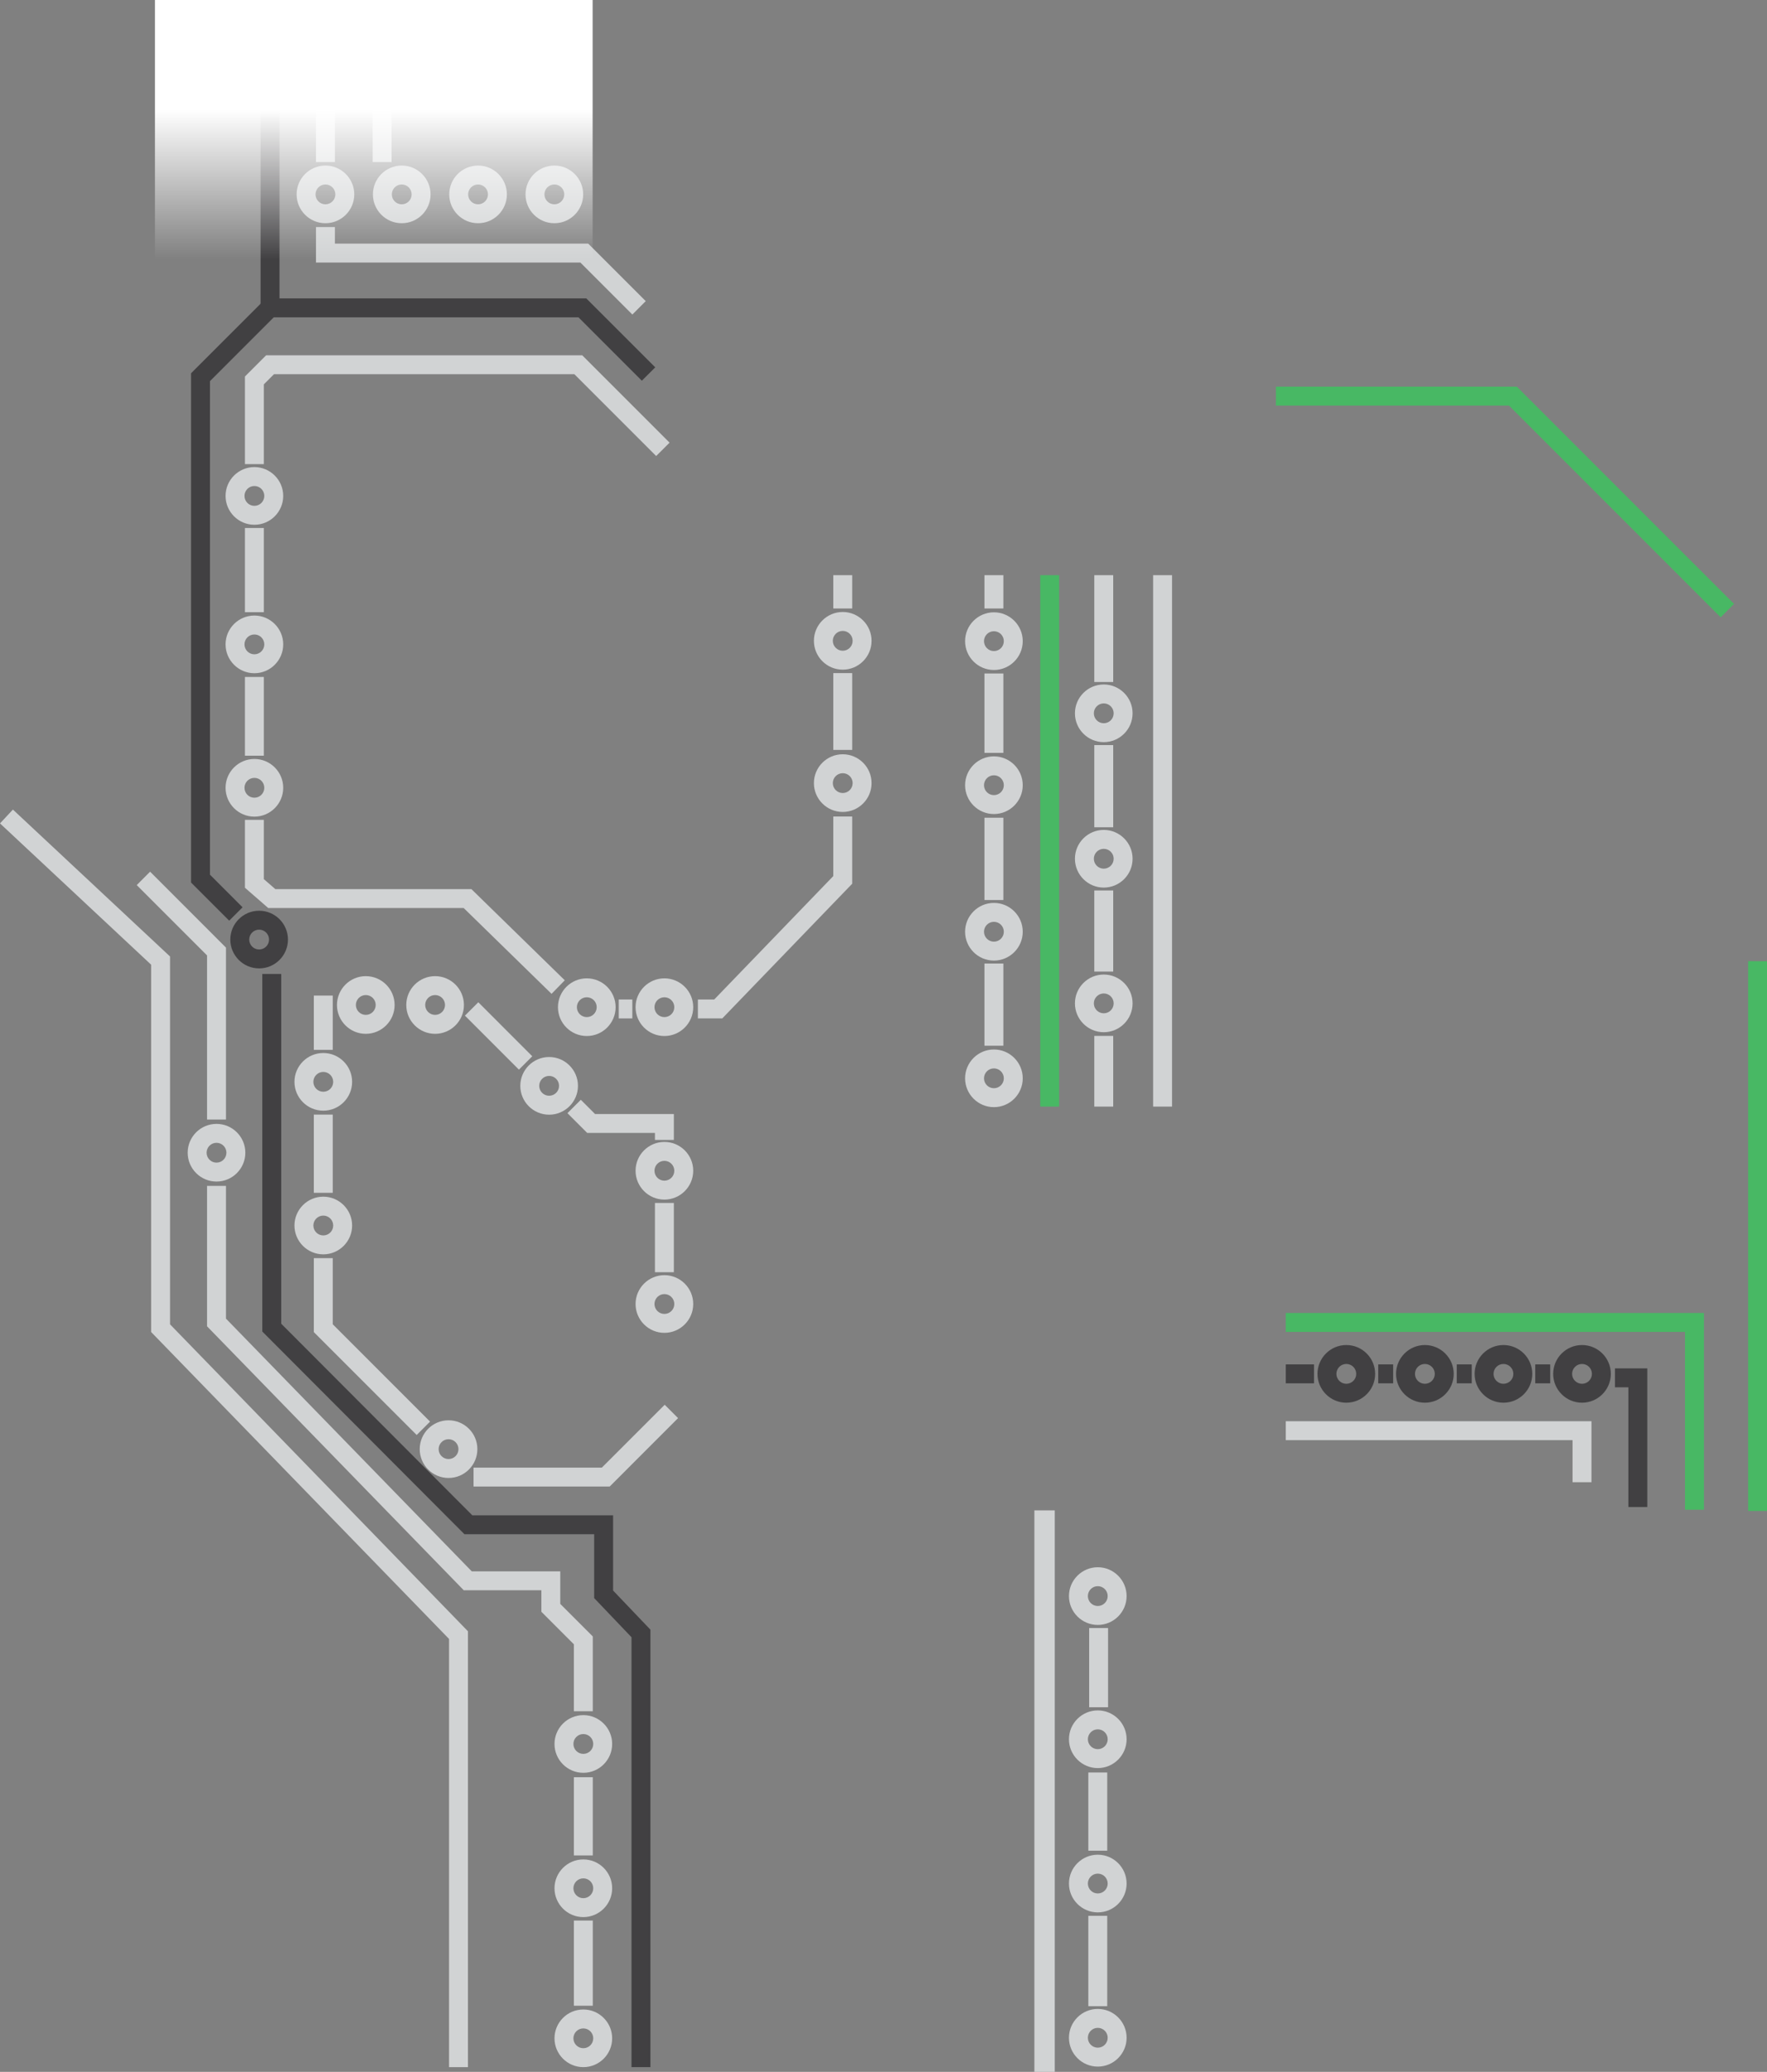 <svg width="1300" height="1524" viewBox="0 0 1300 1524" fill="none" xmlns="http://www.w3.org/2000/svg">
<rect x="0" y="0" width="1300" height="1524" fill="#808080" stroke="none"/>
<path d="M1265.91 454.081L1110.17 298.329H938.709V284.409H1115.94L1275.74 444.226L1265.91 454.081Z" fill="#48B864"/>
<path d="M1300.05 707H1286.13V1111.43H1300.05V707Z" fill="#48B864"/>
<path d="M815.219 1197.54H801.302V1255.82H815.219V1197.54Z" fill="#D1D3D4"/>
<path d="M478.52 1520.55H464.603V1204.32L437.141 1175.53V1128.54H341.707L192.981 979.448V716.421H206.898V973.695L347.478 1114.62H451.058V1169.96L478.52 1198.75V1520.55Z" fill="#414042"/>
<path d="M465.234 231.366L426.99 193.114H232.468V167.038H246.385V179.195H432.761L475.068 221.511L465.234 231.366Z" fill="#D1D3D4"/>
<path d="M246.385 66H232.468V119.192H246.385V66Z" fill="#D1D3D4"/>
<path d="M288.081 66H274.164V119.192H288.081V66Z" fill="#D1D3D4"/>
<path d="M472.211 280.048L425.58 233.408H191.72V66H205.637V219.488H431.333L482.065 270.212L472.211 280.048Z" fill="#414042"/>
<path d="M168.618 677.223L140.562 649.161V274.573L193.019 222.104L202.854 231.96L154.478 280.345V643.408L178.453 667.387L168.618 677.223Z" fill="#414042"/>
<path d="M194.113 341.406H180.196V276.948L195.802 261.34H428.345L492.604 325.612L482.751 335.448L422.574 275.26H201.573L194.113 282.721V341.406Z" fill="#D1D3D4"/>
<path d="M194.113 388.38H180.196V450.313H194.113V388.38Z" fill="#D1D3D4"/>
<path d="M194.113 497.957H180.196V555.882H194.113V497.957Z" fill="#D1D3D4"/>
<path d="M405.781 731.048L341.132 667.926H197.342L180.196 653.004V603.079H194.113V646.676L202.556 654.007H346.81L415.504 721.081L405.781 731.048Z" fill="#D1D3D4"/>
<path d="M531.386 749.123H513.442V735.203H525.467L613.051 644.428V600.59H626.968V650.052L531.386 749.123Z" fill="#D1D3D4"/>
<path d="M626.97 495.118H613.053V551.614H626.97V495.118Z" fill="#D1D3D4"/>
<path d="M862.276 423.088H848.359V814H862.276V423.088Z" fill="#D1D3D4"/>
<path d="M819.003 423.087H805.086V501.669H819.003V423.087Z" fill="#D1D3D4"/>
<path d="M819.003 548.068H805.086V608.517H819.003V548.068Z" fill="#D1D3D4"/>
<path d="M819.003 655.007H805.086V714.677H819.003V655.007Z" fill="#D1D3D4"/>
<path d="M819.003 762H805.086V813.999H819.003V762Z" fill="#D1D3D4"/>
<path d="M738.193 495.395H724.276V553.802H738.193V495.395Z" fill="#D1D3D4"/>
<path d="M738.193 601.5H724.276V662.041H738.193V601.5Z" fill="#D1D3D4"/>
<path d="M738.193 708.775H724.276V769.206H738.193V708.775Z" fill="#D1D3D4"/>
<path d="M738.193 423.087H724.276V447.586H738.193V423.087Z" fill="#D1D3D4"/>
<path d="M626.97 423.087H613.053V447.586H626.97V423.087Z" fill="#D1D3D4"/>
<path d="M779.22 423.088H765.303V814H779.22V423.088Z" fill="#48B864"/>
<path d="M731.235 814.399C719.545 814.399 710.025 804.878 710.025 793.185C710.025 781.493 719.545 771.972 731.235 771.972C742.925 771.972 752.444 781.493 752.444 793.185C752.444 804.878 742.925 814.399 731.235 814.399ZM731.235 785.891C727.208 785.891 723.942 789.158 723.942 793.185C723.942 797.213 727.208 800.479 731.235 800.479C735.262 800.479 738.527 797.213 738.527 793.185C738.527 789.158 735.262 785.891 731.235 785.891Z" fill="#D1D3D4"/>
<path d="M429.162 1304.04C417.471 1304.04 407.952 1294.52 407.952 1282.82C407.952 1271.13 417.471 1261.61 429.162 1261.61C440.852 1261.61 450.371 1271.13 450.371 1282.82C450.371 1294.52 440.87 1304.04 429.162 1304.04ZM429.162 1275.53C425.135 1275.53 421.869 1278.8 421.869 1282.82C421.869 1286.85 425.135 1290.12 429.162 1290.12C433.188 1290.12 436.454 1286.85 436.454 1282.82C436.454 1278.8 433.188 1275.53 429.162 1275.53Z" fill="#D1D3D4"/>
<path d="M429.162 1410.18C417.471 1410.18 407.952 1400.66 407.952 1388.97C407.952 1377.28 417.471 1367.75 429.162 1367.75C440.852 1367.75 450.371 1377.28 450.371 1388.97C450.371 1400.66 440.87 1410.18 429.162 1410.18ZM429.162 1381.67C425.135 1381.67 421.869 1384.94 421.869 1388.97C421.869 1393 425.135 1396.26 429.162 1396.26C433.188 1396.26 436.454 1393 436.454 1388.97C436.454 1384.94 433.188 1381.67 429.162 1381.67Z" fill="#D1D3D4"/>
<path d="M429.162 1520.55C417.471 1520.55 407.952 1511.03 407.952 1499.34C407.952 1487.65 417.471 1478.13 429.162 1478.13C440.852 1478.13 450.371 1487.65 450.371 1499.34C450.371 1511.03 440.87 1520.55 429.162 1520.55ZM429.162 1492.05C425.135 1492.05 421.869 1495.31 421.869 1499.34C421.869 1503.37 425.135 1506.63 429.162 1506.63C433.188 1506.63 436.454 1503.37 436.454 1499.34C436.454 1495.31 433.188 1492.05 429.162 1492.05Z" fill="#D1D3D4"/>
<path d="M731.235 706.584C719.545 706.584 710.025 697.063 710.025 685.371C710.025 673.678 719.545 664.157 731.235 664.157C742.925 664.157 752.444 673.678 752.444 685.371C752.444 697.063 742.925 706.584 731.235 706.584ZM731.235 678.077C727.208 678.077 723.942 681.343 723.942 685.371C723.942 689.398 727.208 692.665 731.235 692.665C735.262 692.665 738.527 689.398 738.527 685.371C738.527 681.343 735.262 678.077 731.235 678.077Z" fill="#D1D3D4"/>
<path d="M731.235 598.792C719.545 598.792 710.025 589.271 710.025 577.578C710.025 565.886 719.545 556.365 731.235 556.365C742.925 556.365 752.444 565.886 752.444 577.578C752.444 589.271 742.925 598.792 731.235 598.792ZM731.235 570.284C727.208 570.284 723.942 573.551 723.942 577.578C723.942 581.606 727.208 584.872 731.235 584.872C735.262 584.872 738.527 581.606 738.527 577.578C738.527 573.551 735.262 570.284 731.235 570.284Z" fill="#D1D3D4"/>
<path d="M620.009 597.252C608.319 597.252 598.8 587.73 598.8 576.038C598.8 564.345 608.319 554.824 620.009 554.824C631.699 554.824 641.219 564.345 641.219 576.038C641.219 587.73 631.718 597.252 620.009 597.252ZM620.009 568.744C615.983 568.744 612.717 572.01 612.717 576.038C612.717 580.065 615.983 583.332 620.009 583.332C624.036 583.332 627.302 580.065 627.302 576.038C627.302 572.01 624.036 568.744 620.009 568.744Z" fill="#D1D3D4"/>
<path d="M431.705 762.078C420.014 762.078 410.495 752.557 410.495 740.864C410.495 729.172 420.014 719.651 431.705 719.651C443.395 719.651 452.914 729.172 452.914 740.864C452.914 752.557 443.413 762.078 431.705 762.078ZM431.705 733.571C427.678 733.571 424.412 736.837 424.412 740.864C424.412 744.892 427.678 748.158 431.705 748.158C435.731 748.158 438.997 744.892 438.997 740.864C438.997 736.837 435.731 733.571 431.705 733.571Z" fill="#D1D3D4"/>
<path d="M404 819.947C392.309 819.947 382.79 810.426 382.79 798.733C382.79 787.041 392.309 777.52 404 777.52C415.69 777.52 425.209 787.041 425.209 798.733C425.209 810.426 415.69 819.947 404 819.947ZM404 791.421C399.973 791.421 396.707 794.687 396.707 798.715C396.707 802.742 399.973 806.009 404 806.009C408.026 806.009 411.292 802.742 411.292 798.715C411.292 794.687 408.026 791.421 404 791.421Z" fill="#D1D3D4"/>
<path d="M488.801 980.414C477.111 980.414 467.592 970.893 467.592 959.2C467.592 947.507 477.111 937.986 488.801 937.986C500.492 937.986 510.011 947.507 510.011 959.2C510.011 970.893 500.492 980.414 488.801 980.414ZM488.801 951.906C484.775 951.906 481.509 955.173 481.509 959.2C481.509 963.227 484.775 966.494 488.801 966.494C492.828 966.494 496.094 963.227 496.094 959.2C496.094 955.173 492.828 951.906 488.801 951.906Z" fill="#D1D3D4"/>
<path d="M488.801 882.4C477.111 882.4 467.592 872.879 467.592 861.186C467.592 849.494 477.111 839.973 488.801 839.973C500.492 839.973 510.011 849.494 510.011 861.186C510.011 872.879 500.492 882.4 488.801 882.4ZM488.801 853.892C484.775 853.892 481.509 857.159 481.509 861.186C481.509 865.214 484.775 868.48 488.801 868.48C492.828 868.48 496.094 865.214 496.094 861.186C496.094 857.159 492.828 853.892 488.801 853.892Z" fill="#D1D3D4"/>
<path d="M187.155 600.703C175.465 600.703 165.945 591.182 165.945 579.49C165.945 567.797 175.465 558.276 187.155 558.276C198.845 558.276 208.364 567.797 208.364 579.49C208.364 591.182 198.845 600.703 187.155 600.703ZM187.155 572.196C183.128 572.196 179.862 575.462 179.862 579.49C179.862 583.517 183.128 586.783 187.155 586.783C191.181 586.783 194.447 583.517 194.447 579.49C194.447 575.462 191.181 572.196 187.155 572.196Z" fill="#D1D3D4"/>
<path d="M190.644 712.339C178.954 712.339 169.435 702.818 169.435 691.126C169.435 679.433 178.954 669.912 190.644 669.912C202.334 669.912 211.853 679.433 211.853 691.126C211.853 702.818 202.334 712.339 190.644 712.339ZM190.644 683.832C186.617 683.832 183.352 687.098 183.352 691.126C183.352 695.153 186.617 698.42 190.644 698.42C194.671 698.42 197.937 695.153 197.937 691.126C197.937 687.098 194.652 683.832 190.644 683.832Z" fill="#414042"/>
<path d="M159.285 869.13C147.594 869.13 138.075 859.608 138.075 847.916C138.075 836.223 147.594 826.702 159.285 826.702C170.975 826.702 180.494 836.223 180.494 847.916C180.494 859.608 170.975 869.13 159.285 869.13ZM159.285 840.622C155.258 840.622 151.992 843.888 151.992 847.916C151.992 851.943 155.258 855.21 159.285 855.21C163.311 855.21 166.577 851.943 166.577 847.916C166.577 843.888 163.311 840.622 159.285 840.622Z" fill="#D1D3D4"/>
<path d="M237.85 816.996C226.16 816.996 216.641 807.475 216.641 795.782C216.641 784.089 226.16 774.568 237.85 774.568C249.54 774.568 259.06 784.089 259.06 795.782C259.06 807.475 249.54 816.996 237.85 816.996ZM237.85 788.488C233.823 788.488 230.558 791.755 230.558 795.782C230.558 799.809 233.823 803.076 237.85 803.076C241.877 803.076 245.143 799.809 245.143 795.782C245.143 791.755 241.858 788.488 237.85 788.488Z" fill="#D1D3D4"/>
<path d="M269.117 760.464C257.426 760.464 247.907 750.943 247.907 739.251C247.907 727.558 257.426 718.037 269.117 718.037C280.807 718.037 290.326 727.558 290.326 739.251C290.326 750.943 280.807 760.464 269.117 760.464ZM269.117 731.938C265.09 731.938 261.824 735.205 261.824 739.232C261.824 743.26 265.09 746.526 269.117 746.526C273.143 746.526 276.409 743.26 276.409 739.232C276.409 735.205 273.143 731.938 269.117 731.938Z" fill="#D1D3D4"/>
<path d="M320.109 760.464C308.419 760.464 298.899 750.943 298.899 739.251C298.899 727.558 308.419 718.037 320.109 718.037C331.799 718.037 341.318 727.558 341.318 739.251C341.318 750.943 331.799 760.464 320.109 760.464ZM320.109 731.938C316.082 731.938 312.816 735.205 312.816 739.232C312.816 743.26 316.082 746.526 320.109 746.526C324.135 746.526 327.401 743.26 327.401 739.232C327.401 735.205 324.135 731.938 320.109 731.938Z" fill="#D1D3D4"/>
<path d="M237.85 922.675C226.16 922.675 216.641 913.154 216.641 901.462C216.641 889.769 226.16 880.248 237.85 880.248C249.54 880.248 259.06 889.769 259.06 901.462C259.06 913.154 249.54 922.675 237.85 922.675ZM237.85 894.168C233.823 894.168 230.558 897.434 230.558 901.462C230.558 905.489 233.823 908.756 237.85 908.756C241.877 908.756 245.143 905.489 245.143 901.462C245.143 897.434 241.858 894.168 237.85 894.168Z" fill="#D1D3D4"/>
<path d="M329.999 1087.17C318.309 1087.17 308.79 1077.65 308.79 1065.95C308.79 1054.26 318.309 1044.74 329.999 1044.74C341.69 1044.74 351.209 1054.26 351.209 1065.95C351.209 1077.65 341.69 1087.17 329.999 1087.17ZM329.999 1058.66C325.973 1058.66 322.707 1061.93 322.707 1065.95C322.707 1069.98 325.973 1073.25 329.999 1073.25C334.026 1073.25 337.292 1069.98 337.292 1065.95C337.292 1061.93 334.008 1058.66 329.999 1058.66Z" fill="#D1D3D4"/>
<path d="M187.155 495.211C175.465 495.211 165.945 485.689 165.945 473.997C165.945 462.304 175.465 452.783 187.155 452.783C198.845 452.783 208.364 462.304 208.364 473.997C208.364 485.689 198.845 495.211 187.155 495.211ZM187.155 466.703C183.128 466.703 179.862 469.969 179.862 473.997C179.862 478.024 183.128 481.291 187.155 481.291C191.181 481.291 194.447 478.024 194.447 473.997C194.447 469.969 191.181 466.703 187.155 466.703Z" fill="#D1D3D4"/>
<path d="M187.155 386.006C175.465 386.006 165.945 376.485 165.945 364.792C165.945 353.1 175.465 343.579 187.155 343.579C198.845 343.579 208.364 353.1 208.364 364.792C208.364 376.485 198.845 386.006 187.155 386.006ZM187.155 357.498C183.128 357.498 179.862 360.765 179.862 364.792C179.862 368.82 183.128 372.086 187.155 372.086C191.181 372.086 194.447 368.82 194.447 364.792C194.447 360.765 191.181 357.498 187.155 357.498Z" fill="#D1D3D4"/>
<path d="M488.801 762.078C477.111 762.078 467.592 752.557 467.592 740.864C467.592 729.172 477.111 719.651 488.801 719.651C500.492 719.651 510.011 729.172 510.011 740.864C510.011 752.557 500.492 762.078 488.801 762.078ZM488.801 733.571C484.775 733.571 481.509 736.837 481.509 740.864C481.509 744.892 484.775 748.158 488.801 748.158C492.828 748.158 496.094 744.892 496.094 740.864C496.094 736.837 492.828 733.571 488.801 733.571Z" fill="#D1D3D4"/>
<path d="M620.009 492.593C608.319 492.593 598.8 483.072 598.8 471.38C598.8 459.687 608.319 450.166 620.009 450.166C631.699 450.166 641.219 459.687 641.219 471.38C641.219 483.072 631.718 492.593 620.009 492.593ZM620.009 464.086C615.983 464.086 612.717 467.352 612.717 471.38C612.717 475.407 615.983 478.674 620.009 478.674C624.036 478.674 627.302 475.407 627.302 471.38C627.302 467.352 624.036 464.086 620.009 464.086Z" fill="#D1D3D4"/>
<path d="M239.427 164.2C227.737 164.2 218.218 154.679 218.218 142.986C218.218 131.294 227.737 121.772 239.427 121.772C251.117 121.772 260.637 131.294 260.637 142.986C260.637 154.679 251.117 164.2 239.427 164.2ZM239.427 135.692C235.401 135.692 232.135 138.959 232.135 142.986C232.135 147.014 235.401 150.28 239.427 150.28C243.454 150.28 246.72 147.014 246.72 142.986C246.72 138.959 243.454 135.692 239.427 135.692Z" fill="#D1D3D4"/>
<path d="M295.559 164.2C283.869 164.2 274.35 154.679 274.35 142.986C274.35 131.294 283.869 121.772 295.559 121.772C307.249 121.772 316.769 131.294 316.769 142.986C316.769 154.679 307.268 164.2 295.559 164.2ZM295.559 135.692C291.532 135.692 288.267 138.959 288.267 142.986C288.267 147.014 291.532 150.28 295.559 150.28C299.586 150.28 302.852 147.014 302.852 142.986C302.852 138.959 299.586 135.692 295.559 135.692Z" fill="#D1D3D4"/>
<path d="M351.708 164.2C340.018 164.2 330.499 154.679 330.499 142.986C330.499 131.294 340.018 121.772 351.708 121.772C363.399 121.772 372.918 131.294 372.918 142.986C372.918 154.679 363.399 164.2 351.708 164.2ZM351.708 135.692C347.682 135.692 344.416 138.959 344.416 142.986C344.416 147.014 347.682 150.28 351.708 150.28C355.735 150.28 359.001 147.014 359.001 142.986C359.001 138.959 355.735 135.692 351.708 135.692Z" fill="#D1D3D4"/>
<path d="M407.84 164.2C396.15 164.2 386.631 154.679 386.631 142.986C386.631 131.294 396.15 121.772 407.84 121.772C419.531 121.772 429.05 131.294 429.05 142.986C429.05 154.679 419.549 164.2 407.84 164.2ZM407.84 135.692C403.814 135.692 400.548 138.959 400.548 142.986C400.548 147.014 403.814 150.28 407.84 150.28C411.867 150.28 415.133 147.014 415.133 142.986C415.133 138.959 411.867 135.692 407.84 135.692Z" fill="#D1D3D4"/>
<path d="M812.045 545.915C800.355 545.915 790.836 536.394 790.836 524.701C790.836 513.009 800.355 503.488 812.045 503.488C823.736 503.488 833.255 513.009 833.255 524.701C833.255 536.394 823.754 545.915 812.045 545.915ZM812.045 517.408C808.019 517.408 804.753 520.674 804.753 524.701C804.753 528.729 808.019 531.995 812.045 531.995C816.072 531.995 819.338 528.729 819.338 524.701C819.338 520.674 816.072 517.408 812.045 517.408Z" fill="#D1D3D4"/>
<path d="M812.045 652.891C800.355 652.891 790.836 643.37 790.836 631.678C790.836 619.985 800.355 610.464 812.045 610.464C823.736 610.464 833.255 619.985 833.255 631.678C833.255 643.37 823.754 652.891 812.045 652.891ZM812.045 624.384C808.019 624.384 804.753 627.65 804.753 631.678C804.753 635.705 808.019 638.972 812.045 638.972C816.072 638.972 819.338 635.705 819.338 631.678C819.338 627.65 816.072 624.384 812.045 624.384Z" fill="#D1D3D4"/>
<path d="M812.045 759.275C800.355 759.275 790.836 749.754 790.836 738.062C790.836 726.369 800.355 716.848 812.045 716.848C823.736 716.848 833.255 726.369 833.255 738.062C833.255 749.754 823.754 759.275 812.045 759.275ZM812.045 730.768C808.019 730.768 804.753 734.034 804.753 738.062C804.753 742.089 808.019 745.356 812.045 745.356C816.072 745.356 819.338 742.089 819.338 738.062C819.338 734.034 816.072 730.768 812.045 730.768Z" fill="#D1D3D4"/>
<path d="M731.235 492.833C719.545 492.833 710.025 483.312 710.025 471.619C710.025 459.927 719.545 450.406 731.235 450.406C742.925 450.406 752.444 459.927 752.444 471.619C752.444 483.312 742.925 492.833 731.235 492.833ZM731.235 464.325C727.208 464.325 723.942 467.592 723.942 471.619C723.942 475.647 727.208 478.913 731.235 478.913C735.262 478.913 738.527 475.647 738.527 471.619C738.527 467.592 735.262 464.325 731.235 464.325Z" fill="#D1D3D4"/>
<path d="M465.216 735.205H455.215V749.124H465.216V735.205Z" fill="#D1D3D4"/>
<path d="M166.244 823.511H152.327V702.799L100.593 651.055L110.427 641.2L166.244 697.027V823.511Z" fill="#D1D3D4"/>
<path d="M436.121 1258.75H422.204V1209.51L398.285 1185.57V1169.76H341.189L152.326 975.606V872.322H166.243V969.946L347.071 1155.84H412.202V1179.82L436.121 1203.74V1258.75Z" fill="#D1D3D4"/>
<path d="M344.287 1520.56H330.37V1205.58L111.187 979.802V709.611L0 605.678L9.501 595.507L125.104 703.58V974.16L344.287 1199.94V1520.56Z" fill="#D1D3D4"/>
<path d="M436.119 1307.27H422.202V1364.82H436.119V1307.27Z" fill="#D1D3D4"/>
<path d="M436.119 1412.72H422.202V1475.38H436.119V1412.72Z" fill="#D1D3D4"/>
<path d="M807.648 1300.57C795.958 1300.57 786.438 1291.05 786.438 1279.35C786.438 1267.66 795.958 1258.14 807.648 1258.14C819.338 1258.14 828.857 1267.66 828.857 1279.35C828.857 1291.05 819.338 1300.57 807.648 1300.57ZM807.648 1272.06C803.621 1272.06 800.355 1275.33 800.355 1279.35C800.355 1283.38 803.621 1286.65 807.648 1286.65C811.675 1286.65 814.94 1283.38 814.94 1279.35C814.94 1275.33 811.675 1272.06 807.648 1272.06Z" fill="#D1D3D4"/>
<path d="M807.648 1195.26C795.958 1195.26 786.438 1185.74 786.438 1174.05C786.438 1162.35 795.958 1152.83 807.648 1152.83C819.338 1152.83 828.857 1162.35 828.857 1174.05C828.857 1185.74 819.338 1195.26 807.648 1195.26ZM807.648 1166.75C803.621 1166.75 800.355 1170.02 800.355 1174.05C800.355 1178.07 803.621 1181.34 807.648 1181.34C811.675 1181.34 814.94 1178.07 814.94 1174.05C814.94 1170.02 811.675 1166.75 807.648 1166.75Z" fill="#D1D3D4"/>
<path d="M807.648 1406.71C795.958 1406.71 786.438 1397.19 786.438 1385.5C786.438 1373.8 795.958 1364.28 807.648 1364.28C819.338 1364.28 828.857 1373.8 828.857 1385.5C828.857 1397.19 819.338 1406.71 807.648 1406.71ZM807.648 1378.2C803.621 1378.2 800.355 1381.47 800.355 1385.5C800.355 1389.52 803.621 1392.79 807.648 1392.79C811.675 1392.79 814.94 1389.52 814.94 1385.5C814.94 1381.47 811.675 1378.2 807.648 1378.2Z" fill="#D1D3D4"/>
<path d="M807.648 1520.15C795.958 1520.15 786.438 1510.63 786.438 1498.93C786.438 1487.24 795.958 1477.72 807.648 1477.72C819.338 1477.72 828.857 1487.24 828.857 1498.93C828.857 1510.63 819.338 1520.15 807.648 1520.15ZM807.648 1491.64C803.621 1491.64 800.355 1494.91 800.355 1498.93C800.355 1502.96 803.621 1506.23 807.648 1506.23C811.675 1506.23 814.94 1502.96 814.94 1498.93C814.94 1494.91 811.675 1491.64 807.648 1491.64Z" fill="#D1D3D4"/>
<path d="M814.607 1303.8H800.689V1361.35H814.607V1303.8Z" fill="#D1D3D4"/>
<path d="M814.607 1409.25H800.689V1475.7H814.607V1409.25Z" fill="#D1D3D4"/>
<path d="M244.809 732.327H230.892V772.267H244.809V732.327Z" fill="#D1D3D4"/>
<path d="M244.809 819.873H230.892V877.407H244.809V819.873Z" fill="#D1D3D4"/>
<path d="M306.563 1055.54L230.892 979.876V925.459H244.809V974.104L316.397 1045.71L306.563 1055.54Z" fill="#D1D3D4"/>
<path d="M448.553 1093.46H348.388V1079.54H442.782L489.023 1033.31L498.858 1043.14L448.553 1093.46Z" fill="#D1D3D4"/>
<path d="M351.89 737.242L342.05 747.084L381.767 786.809L391.607 776.967L351.89 737.242Z" fill="#D1D3D4"/>
<path d="M495.759 838.508H481.842V833.366H432.02L417.472 818.816L427.306 808.979L437.79 819.447H495.759V838.508Z" fill="#D1D3D4"/>
<path d="M495.759 884.87H481.842V935.816H495.759V884.87Z" fill="#D1D3D4"/>
<path d="M1253.62 1110.53H1239.7V979.727H945.963V965.808H1253.62V1110.53Z" fill="#48B864"/>
<path d="M1211.93 1108.53H1198.01V1020.48H1188.14V1006.56H1211.93V1108.53Z" fill="#414042"/>
<path d="M1170.86 1090.29H1156.94V1059.35H945.963V1045.43H1170.86V1090.29Z" fill="#D1D3D4"/>
<path d="M1163.9 1031.8C1152.21 1031.8 1142.69 1022.28 1142.69 1010.59C1142.69 998.899 1152.21 989.377 1163.9 989.377C1175.59 989.377 1185.11 998.899 1185.11 1010.59C1185.11 1022.28 1175.59 1031.8 1163.9 1031.8ZM1163.9 1003.3C1159.88 1003.3 1156.61 1006.56 1156.61 1010.59C1156.61 1014.62 1159.88 1017.89 1163.9 1017.89C1167.93 1017.89 1171.2 1014.62 1171.2 1010.59C1171.2 1006.56 1167.93 1003.3 1163.9 1003.3Z" fill="#414042"/>
<path d="M1106.1 1031.8C1094.41 1031.8 1084.89 1022.28 1084.89 1010.59C1084.89 998.899 1094.41 989.377 1106.1 989.377C1117.79 989.377 1127.31 998.899 1127.31 1010.59C1127.31 1022.28 1117.81 1031.8 1106.1 1031.8ZM1106.1 1003.3C1102.07 1003.3 1098.81 1006.56 1098.81 1010.59C1098.81 1014.62 1102.07 1017.89 1106.1 1017.89C1110.13 1017.89 1113.39 1014.62 1113.39 1010.59C1113.39 1006.56 1110.13 1003.3 1106.1 1003.3Z" fill="#414042"/>
<path d="M1048.3 1031.8C1036.61 1031.8 1027.09 1022.28 1027.09 1010.59C1027.09 998.899 1036.61 989.377 1048.3 989.377C1059.99 989.377 1069.51 998.899 1069.51 1010.59C1069.51 1022.28 1060.01 1031.8 1048.3 1031.8ZM1048.3 1003.3C1044.27 1003.3 1041.01 1006.56 1041.01 1010.59C1041.01 1014.62 1044.27 1017.89 1048.3 1017.89C1052.33 1017.89 1055.59 1014.62 1055.59 1010.59C1055.59 1006.56 1052.33 1003.3 1048.3 1003.3Z" fill="#414042"/>
<path d="M990.498 1031.8C978.807 1031.8 969.288 1022.28 969.288 1010.59C969.288 998.899 978.807 989.377 990.498 989.377C1002.19 989.377 1011.71 998.899 1011.71 1010.59C1011.73 1022.28 1002.21 1031.8 990.498 1031.8ZM990.498 1003.3C986.471 1003.3 983.205 1006.56 983.205 1010.59C983.205 1014.62 986.471 1017.89 990.498 1017.89C994.524 1017.89 997.79 1014.62 997.79 1010.59C997.79 1006.56 994.524 1003.3 990.498 1003.3Z" fill="#414042"/>
<path d="M1140.5 1003.63H1129.5V1017.55H1140.5V1003.63Z" fill="#414042"/>
<path d="M1082.78 1003.63H1071.77V1017.55H1082.78V1003.63Z" fill="#414042"/>
<path d="M1024.96 1003.63H1013.97V1017.55H1024.96V1003.63Z" fill="#414042"/>
<path d="M966.746 1003.63H945.963V1017.55H966.746V1003.63Z" fill="#414042"/>
<rect x="114" width="322" height="191" fill="url(#paint0_linear)"/>
<path d="M776 1111H761V1524H776V1111Z" fill="#D1D3D4"/>
<defs>
<linearGradient id="paint0_linear" x1="275" y1="34.5" x2="275" y2="191" gradientUnits="userSpaceOnUse">
<stop offset="0.295" stop-color="white"/>
<stop offset="1" stop-color="white" stop-opacity="0"/>
</linearGradient>
</defs>
</svg>
